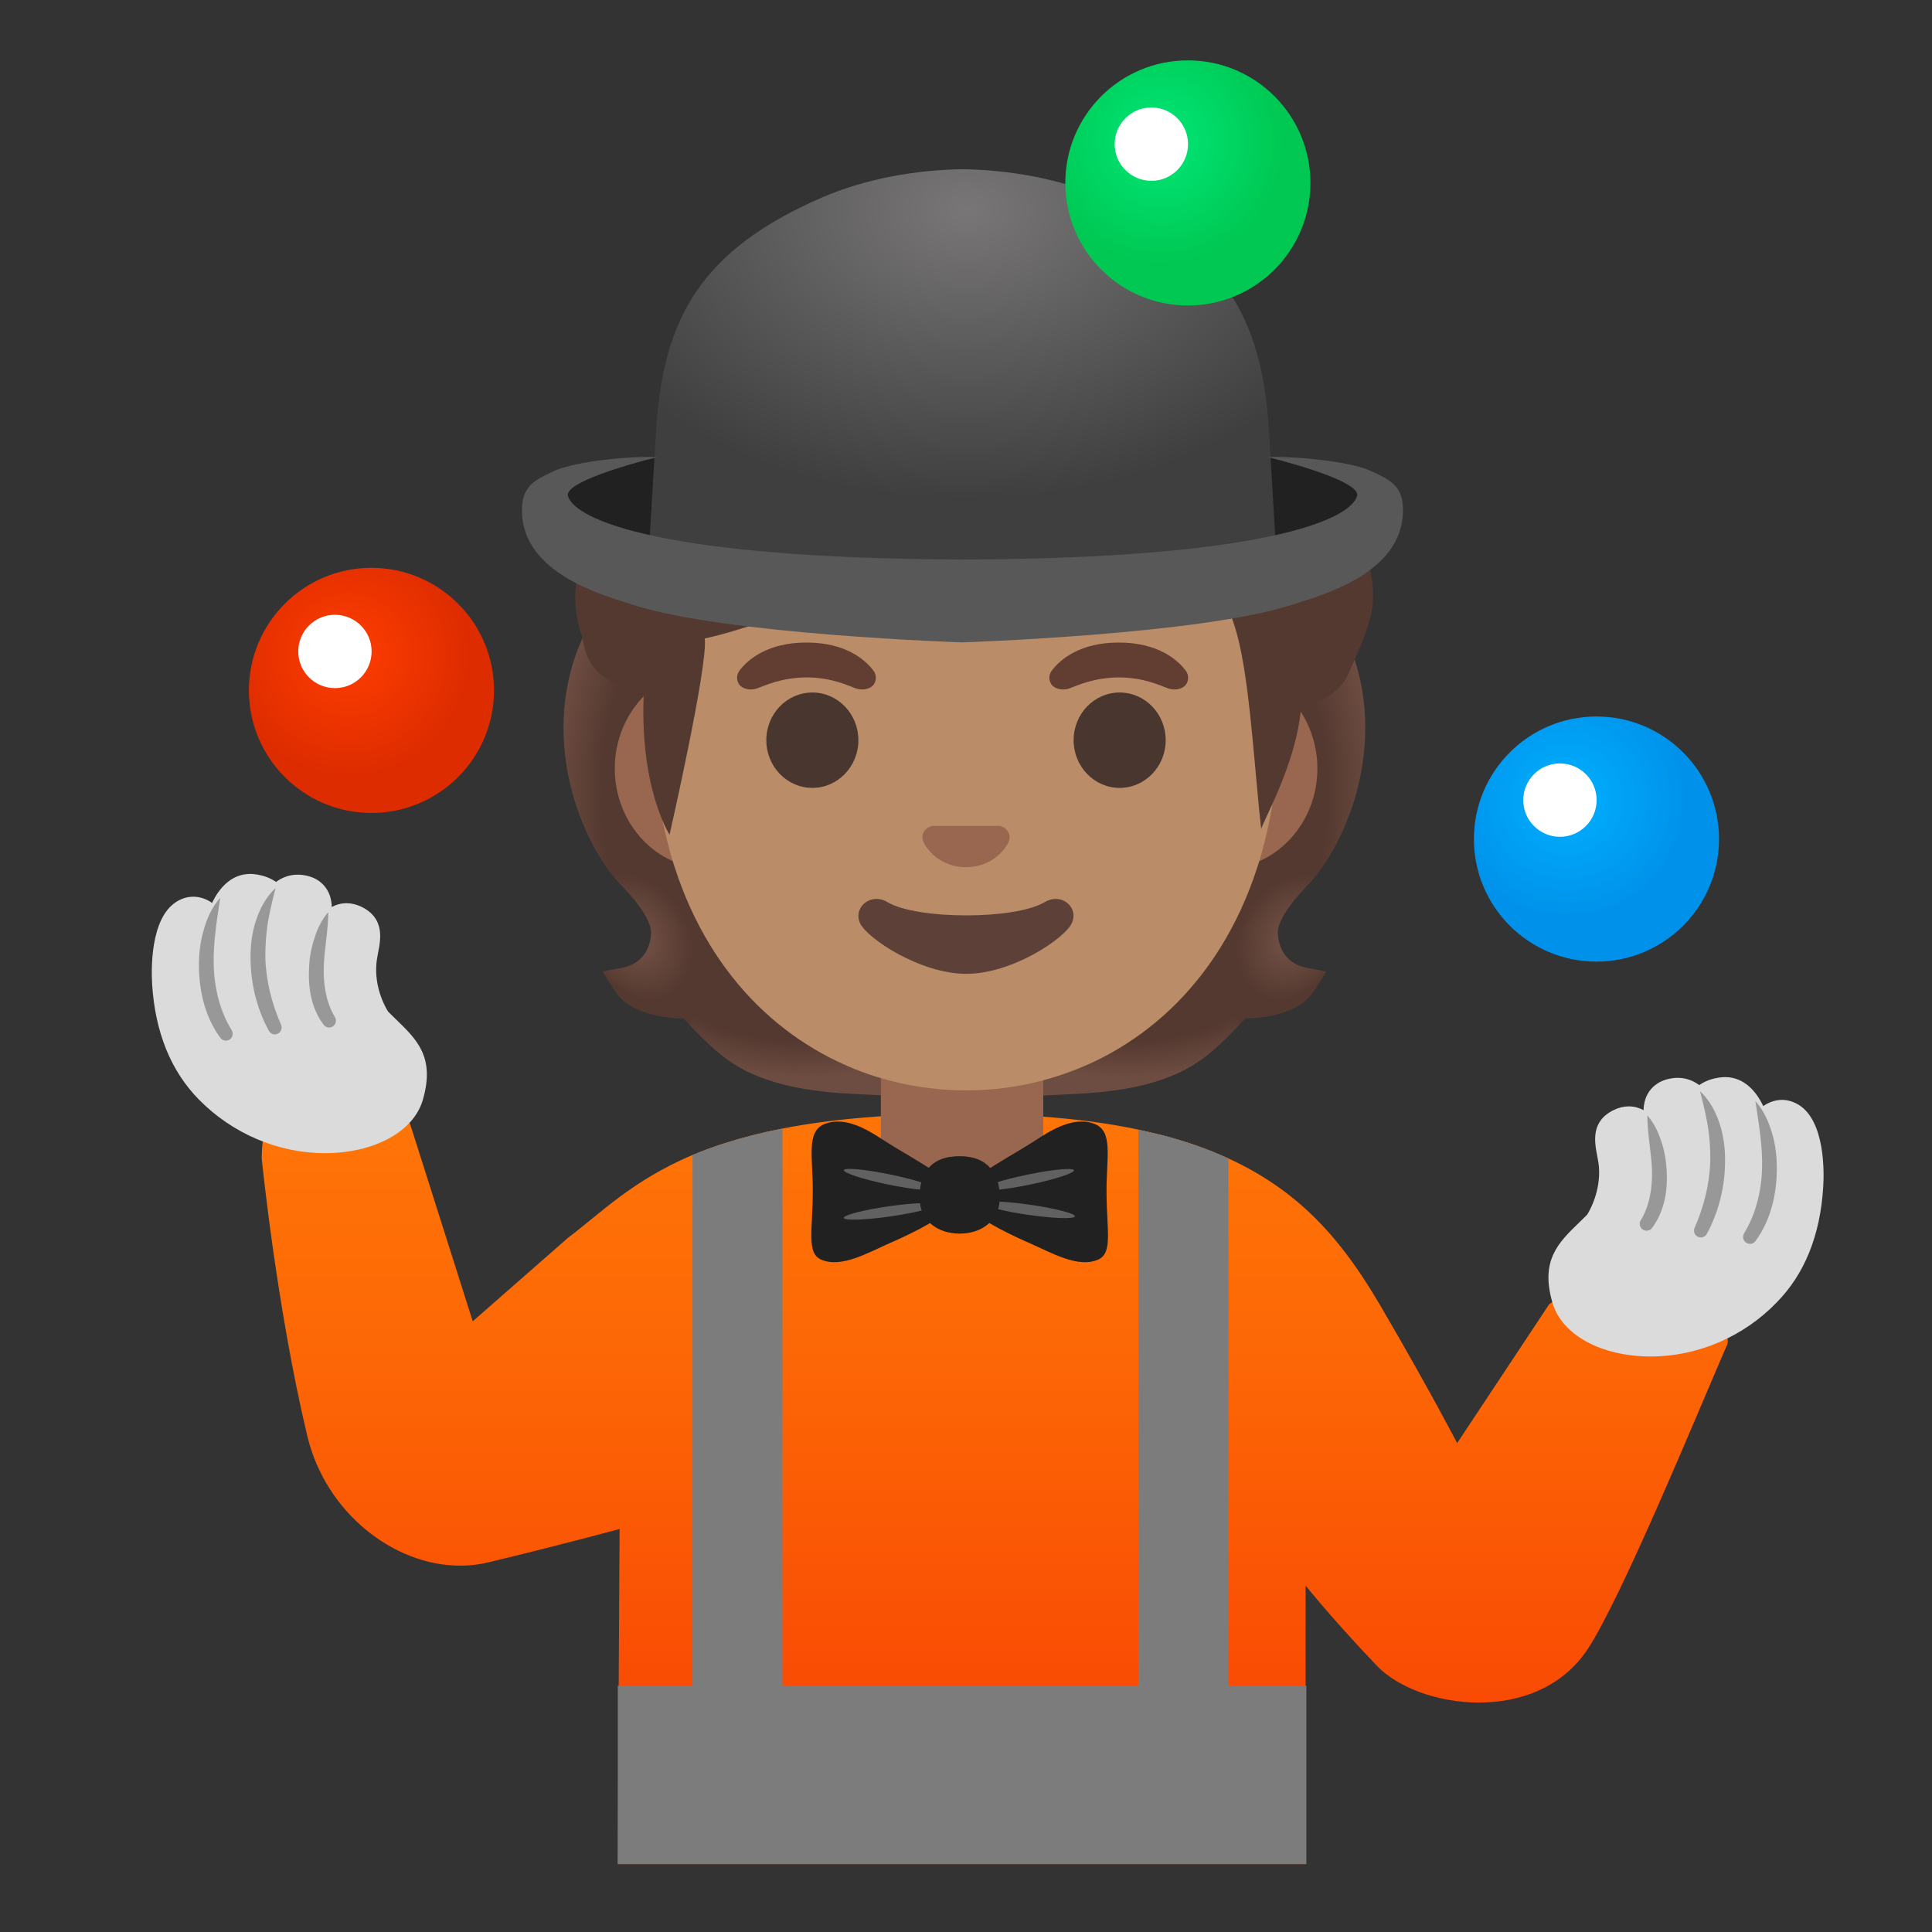 <svg viewBox="0 0 128 128" xmlns="http://www.w3.org/2000/svg">
  <rect x="0" y="0" width="128" height="128" fill="#333333" stroke="none"/>
  <path id="hair" d="M84.89,62.87L84.89,62.87c-0.6-1.16-0.1-2.33,1.82-4.31c2.27-2.35,5.06-8.71,3.04-14.83 c-0.25-0.8-0.6-1.59-1.03-2.37l-0.1-0.18l-0.14-0.25l-0.49-0.07c-0.46-0.07-3.17-0.05-9.08,0.01c-1.82,0.01-3.43,0.03-4.25,0.03 H53.12c-0.82,0-2.43-0.02-4.25-0.03c-5.01-0.05-7.72-0.07-8.71-0.03c-0.18,0-0.3,0.01-0.37,0.02l-0.49,0.07l-0.24,0.43 c-0.16,0.3-0.32,0.59-0.45,0.89c-3.05,6.55,0,13.77,2.46,16.31c1.92,1.98,2.42,3.15,1.82,4.3c-0.35,0.69-0.87,1.1-1.53,1.23 l-1.45,0.28l0.8,1.24c0.27,0.43,0.63,0.77,1.02,1c1.12,0.67,2.51,0.85,3.48,0.87c0.04,0,0.15,0.05,0.42,0.35 c3.7,4.11,6.43,4.83,18.27,4.83s14.57-0.72,18.27-4.83c0.21-0.23,0.35-0.35,0.43-0.35c0.95-0.02,2.33-0.2,3.47-0.87 c0.41-0.25,0.76-0.6,1.02-1l0.79-1.23l-1.43-0.29C85.74,63.95,85.24,63.56,84.89,62.87z" fill="#543930"/>
  <g id="hairHighlights_1_">
    <radialGradient id="SVGID_1_" cx="101.782" cy="62.129" gradientTransform="matrix(-1.002 -0.109 -0.019 0.647 154.498 33.288)" gradientUnits="userSpaceOnUse" r="13.686">
      <stop offset="0.728" stop-color="#6D4C41" stop-opacity="0"/>
      <stop offset="1" stop-color="#6D4C41"/>
    </radialGradient>
    <path d="M58.62,72.57l5.42-7.11l-17.22-0.44l-1.15,2.87c0,0,1.27,1.31,1.95,1.87 c1.13,0.93,3.16,2.34,8.14,2.67L58.62,72.57z" fill="url(#SVGID_1_)"/>
    <radialGradient id="SVGID_2_" cx="91.996" cy="62.66" gradientTransform="matrix(0.906 0.561 0.314 -0.89 -60.917 66.213)" gradientUnits="userSpaceOnUse" r="3.969">
      <stop offset="0.303" stop-color="#6D4C41"/>
      <stop offset="1" stop-color="#6D4C41" stop-opacity="0"/>
    </radialGradient>
    <path d="M46.23,65.05c3.72-6.64-5.81-7.18-5.87-7.34c0.28,0.31,0.46,0.59,0.72,0.85 c1.43,1.45,2.1,2.61,2.07,3.21c-0.11,1.79-1.26,2.29-2.28,2.41c-0.54,0.07-0.94,0.18-0.94,0.18S43.6,68.43,46.23,65.05z" fill="url(#SVGID_2_)"/>
    <radialGradient id="SVGID_3_" cx="98.003" cy="70.27" gradientTransform="matrix(0.075 -1.32 -0.831 -0.082 99.203 187.215)" gradientUnits="userSpaceOnUse" r="13.762">
      <stop offset="0.725" stop-color="#6D4C41" stop-opacity="0"/>
      <stop offset="1" stop-color="#6D4C41"/>
    </radialGradient>
    <path d="M40.19,57.4c0.35,0.48,10.49-4.6,12.2-10.81c0.35-1.25,0.66-2.54,0.7-3.88 c0.03-1-0.09-2.19-0.52-3.04c-0.53-1.04-11.85-0.67-11.85-0.67C35.54,44.94,37.1,53.17,40.19,57.4z" fill="url(#SVGID_3_)"/>
  </g>
  <g id="hairHighlights_2_">
    <radialGradient id="SVGID_4_" cx="104.002" cy="61.996" gradientTransform="matrix(1.002 -0.109 0.019 0.647 -28.946 33.616)" gradientUnits="userSpaceOnUse" r="13.686">
      <stop offset="0.728" stop-color="#6D4C41" stop-opacity="0"/>
      <stop offset="1" stop-color="#6D4C41"/>
    </radialGradient>
    <path d="M69.16,72.57l-5.42-7.11l17.22-0.44l1.15,2.87c0,0-1.27,1.31-1.95,1.87 c-1.13,0.93-3.16,2.34-8.14,2.67L69.16,72.57z" fill="url(#SVGID_4_)"/>
    <radialGradient id="SVGID_5_" cx="94.206" cy="62.653" gradientTransform="matrix(-0.906 0.561 -0.314 -0.89 190.706 64.976)" gradientUnits="userSpaceOnUse" r="3.969">
      <stop offset="0.303" stop-color="#6D4C41"/>
      <stop offset="1" stop-color="#6D4C41" stop-opacity="0"/>
    </radialGradient>
    <path d="M81.56,65.06c-3.72-6.64,5.82-7.18,5.87-7.34c-0.28,0.31-0.46,0.59-0.71,0.85 c-1.43,1.45-2.11,2.61-2.07,3.21c0.11,1.79,1.26,2.29,2.29,2.41c0.54,0.07,0.94,0.18,0.94,0.18S84.19,68.44,81.56,65.06z" fill="url(#SVGID_5_)"/>
    <radialGradient id="SVGID_6_" cx="100.213" cy="70.27" gradientTransform="matrix(-0.075 -1.32 0.831 -0.082 28.753 190.133)" gradientUnits="userSpaceOnUse" r="13.762">
      <stop offset="0.725" stop-color="#6D4C41" stop-opacity="0"/>
      <stop offset="1" stop-color="#6D4C41"/>
    </radialGradient>
    <path d="M87.6,57.4c-0.35,0.48-10.5-4.6-12.2-10.81c-0.35-1.25-0.66-2.54-0.7-3.88 c-0.03-1,0.09-2.19,0.52-3.04c0.53-1.04,11.85-0.67,11.85-0.67C92.25,44.94,90.69,53.17,87.6,57.4z" fill="url(#SVGID_6_)"/>
  </g>
  <linearGradient id="shirt_1_" gradientTransform="matrix(1 0 0 -1 0 128)" gradientUnits="userSpaceOnUse" x1="65.907" x2="65.907" y1="54.435" y2="15.703">
    <stop offset="1.300000e-03" stop-color="#FF7507"/>
    <stop offset="0.388" stop-color="#FD6806"/>
    <stop offset="1" stop-color="#F94B04"/>
  </linearGradient>
  <path id="shirt" d="M114.41,89.14c-0.06,0.14-0.13,0.3-0.21,0.47c-1.84,4.26-6.73,16.14-8.98,19.6 c-1.69,2.59-4.5,3.59-7.24,3.59s-5.39-1.01-6.75-2.43c-2.88-3.01-4.73-5.32-4.73-5.32v18.45H40.93l0.06-11.82l0.06-10.38 c0,0-4.03,1.09-8.69,2.21c-0.62,0.15-1.24,0.22-1.87,0.22c-4.42,0-8.92-3.53-10.13-8.59c-2.04-8.54-3.02-18.39-3.02-18.39 c0-0.12,0-0.23,0.01-0.34c0-0.31,0.03-0.56,0.06-0.78c0.05-0.32,0.13-0.55,0.23-0.73c0.33-0.59,0.91-0.53,1.6-0.74l4.83-1.12 c0.46-0.14,0.93-0.37,1.39-0.37c0.45,0,0.9,0.22,1.32,0.96c0.12,0.21,0.24,0.46,0.35,0.76c0.02,0.04,0.03,0.08,0.05,0.12l0.22,0.68 l3.92,12.35L37.64,82c2.16-1.62,4.22-3.77,8.24-5.48c0.02-0.01,0.05-0.02,0.08-0.03c0.09-0.03,0.18-0.07,0.27-0.11 c0.37-0.15,0.77-0.3,1.18-0.44c0.19-0.06,0.38-0.13,0.58-0.19c1.14-0.37,2.41-0.7,3.85-0.98c1.82-0.36,3.91-0.63,6.32-0.8 c0.16-0.01,0.33-0.02,0.49-0.03s0.32-0.02,0.49-0.02c1.38-0.08,2.85-0.12,4.44-0.12h0.26c1.43,0,2.78,0.04,4.06,0.1 c0.17,0.01,0.34,0.02,0.5,0.03c0.18,0.01,0.35,0.02,0.52,0.04c2.43,0.17,4.58,0.46,6.5,0.87c0.03,0.01,0.05,0.01,0.08,0.02 l1.13,0.26c0.39,0.09,0.77,0.19,1.14,0.3c1.25,0.36,2.39,0.78,3.42,1.24c0.07,0.03,0.14,0.06,0.2,0.09 c0.03,0.01,0.05,0.03,0.08,0.04c4.99,2.31,7.7,5.8,10.04,9.81c3.22,5.51,5.03,9.01,5.03,9.01l5.74-8.66l0.35-0.53 c0.05-0.05,0.12-0.1,0.21-0.15c0.18-0.1,0.42-0.19,0.71-0.28c0.97-0.28,2.41-0.47,3.31-0.47c0.26,0,0.48,0.02,0.62,0.05l5.38,1.5 c0.43,0.11,0.95,0.48,1.28,0.92c0.16,0.22,0.27,0.45,0.31,0.67C114.49,88.83,114.48,88.99,114.41,89.14z" fill="url(#shirt_1_)"/>
  <path id="neck" d="M58.36,69.88v5.91c0,0.07,0,0.14,0.01,0.21c0.02,0.61,0.16,1.2,0.4,1.73 c0.12,0.27,0.27,0.53,0.44,0.78c0.32,0.47,0.73,0.89,1.2,1.21c0.25,0.18,0.51,0.34,0.79,0.46c0.02,0.01,0.04,0.02,0.07,0.03 c0.38,0.18,0.8,0.3,1.23,0.36c0.24,0.04,0.5,0.06,0.75,0.06h0.98c0.28,0,0.56-0.02,0.83-0.07c0.44-0.07,0.85-0.2,1.24-0.39 c0.01-0.01,0.01-0.01,0.01-0.01h0.01c0.27-0.12,0.52-0.27,0.76-0.45c0.46-0.32,0.87-0.73,1.19-1.19c0.17-0.25,0.31-0.5,0.44-0.78 c0.23-0.54,0.38-1.13,0.4-1.75c0.01-0.06,0.01-0.13,0.01-0.2v-5.91C69.12,69.88,58.36,69.88,58.36,69.88z" fill="#99674F"/>
  <g id="tie">
    <path d="M65.04,77.76c1.21-0.83,2.35-1.43,3.5-2.17c0.93-0.59,2.5-1.69,3.97-1.13 c1.25,0.48,0.8,2.18,0.8,4.41c0,2.62,0.44,4.14-0.55,4.58c-1.33,0.59-3.09-0.45-4.55-1.09C67.38,82,65,80.91,64.6,80.28 C64.19,79.65,64.21,78.17,65.04,77.76L65.04,77.76z" fill="#212121"/>
    <ellipse cx="68.2" cy="78.15" fill="#616161" rx="3.07" ry="0.34" transform="matrix(0.979 -0.202 0.202 0.979 -14.406 15.421)"/>
    <ellipse cx="68.2" cy="80.21" fill="#616161" rx="0.34" ry="3.06" transform="matrix(0.142 -0.99 0.99 0.142 -20.905 136.281)"/>
    <path d="M62.12,77.76c-1.21-0.83-2.35-1.43-3.5-2.17c-0.93-0.59-2.5-1.69-3.97-1.13 c-1.25,0.48-0.8,2.18-0.8,4.41c0,2.62-0.44,4.14,0.55,4.58c1.33,0.59,3.09-0.45,4.55-1.09c0.83-0.36,3.22-1.45,3.62-2.08 S62.95,78.17,62.12,77.76L62.12,77.76z" fill="#212121"/>
    <ellipse cx="58.96" cy="78.16" fill="#616161" rx="0.34" ry="3.07" transform="matrix(0.202 -0.979 0.979 0.202 -29.513 120.08)"/>
    <ellipse cx="58.96" cy="80.21" fill="#616161" rx="3.06" ry="0.34" transform="matrix(0.99 -0.142 0.142 0.99 -10.828 9.221)"/>
    <path d="M66.24,79.34c0,1.52-1.19,2.39-2.66,2.39s-2.66-0.87-2.66-2.39s0.67-2.74,2.66-2.74 C65.5,76.6,66.24,77.83,66.24,79.34z" fill="#212121"/>
  </g>
  <g id="glove_1_">
    <path d="M21.52,76.4c-3.09,0-6.14-1.3-8.36-3.57c-1.84-1.88-2.88-4.44-3.08-7.61c-0.06-1-0.13-4.37,1.6-5.47 c0.36-0.23,0.74-0.34,1.13-0.34c0.49,0,0.91,0.18,1.24,0.41c0.46-0.97,1.27-1.92,2.53-1.92c0.09,0,0.19,0,0.29,0.02 c0.63,0.07,1.1,0.29,1.42,0.51c0.34-0.25,0.82-0.48,1.41-0.48h0.13c1.01,0.06,1.53,0.53,1.79,0.92c0.26,0.38,0.35,0.82,0.36,1.22 c0.26-0.14,0.59-0.25,0.98-0.25c0.33,0,0.66,0.08,0.99,0.24c1.54,0.75,1.28,2.13,1.1,3.04c-0.04,0.23-0.09,0.47-0.11,0.7 c-0.15,1.64,0.61,2.95,0.78,3.21c0.17,0.17,0.34,0.33,0.5,0.49c1.41,1.36,2.62,2.53,1.79,5.36C27.4,74.98,24.78,76.4,21.52,76.4z" fill="#DBDBDB"/>
    <path d="M21.75,60.43c-0.01,1.31-0.27,2.47-0.3,3.66c-0.03,1.17,0.16,2.34,0.74,3.29l0,0.01 c0.13,0.21,0.06,0.49-0.15,0.62c-0.2,0.12-0.46,0.07-0.59-0.11c-0.86-1.12-1.05-2.56-0.97-3.85c0.03-0.65,0.15-1.3,0.36-1.91 C21.03,61.52,21.31,60.93,21.75,60.43z" fill="#999898"/>
    <path d="M18.26,58.83c-0.21,0.81-0.39,1.56-0.52,2.32c-0.11,0.76-0.17,1.52-0.16,2.29 c0.04,1.53,0.42,3.04,1.04,4.45c0.1,0.23,0,0.5-0.23,0.6c-0.22,0.1-0.47,0.01-0.58-0.2c-0.8-1.47-1.21-3.16-1.21-4.84 c-0.01-0.84,0.1-1.69,0.37-2.49C17.23,60.16,17.65,59.4,18.26,58.83z" fill="#999898"/>
    <path d="M14.59,59.48c-0.24,1.6-0.48,3.05-0.43,4.56c0.06,1.49,0.42,2.97,1.19,4.21l0,0.01 c0.13,0.21,0.06,0.49-0.15,0.62c-0.2,0.12-0.46,0.07-0.6-0.12c-1.01-1.37-1.4-3.07-1.42-4.7c-0.01-0.82,0.08-1.64,0.31-2.42 C13.7,60.85,14.05,60.09,14.59,59.48z" fill="#999898"/>
  </g>
  <g id="glove">
    <path d="M109.37,89.87c-3.27,0-5.88-1.42-6.51-3.54c-0.83-2.83,0.38-4,1.79-5.36 c0.16-0.16,0.33-0.32,0.5-0.49c0.16-0.25,0.92-1.57,0.78-3.2c-0.02-0.23-0.07-0.47-0.11-0.7c-0.18-0.92-0.44-2.3,1.1-3.04 c0.33-0.16,0.66-0.24,0.99-0.24c0.39,0,0.72,0.11,0.98,0.25c0.01-0.4,0.1-0.83,0.36-1.22c0.26-0.38,0.77-0.85,1.79-0.92h0.13 c0.59,0,1.07,0.23,1.41,0.48c0.33-0.23,0.79-0.44,1.42-0.51c0.1-0.01,0.2-0.02,0.29-0.02c1.26,0,2.07,0.95,2.53,1.92 c0.34-0.23,0.76-0.41,1.24-0.41c0.39,0,0.77,0.12,1.13,0.34c1.73,1.1,1.67,4.46,1.6,5.47c-0.2,3.17-1.23,5.73-3.08,7.61 C115.51,88.57,112.46,89.87,109.37,89.87z" fill="#DBDBDB"/>
    <path d="M109.14,73.9c0.44,0.5,0.72,1.09,0.92,1.7c0.21,0.61,0.32,1.26,0.36,1.91 c0.08,1.29-0.12,2.72-0.97,3.85c-0.15,0.2-0.44,0.24-0.64,0.08c-0.18-0.14-0.23-0.4-0.11-0.59l0.01-0.01 c0.57-0.95,0.77-2.11,0.74-3.29C109.41,76.37,109.15,75.21,109.14,73.9z" fill="#999898"/>
    <path d="M112.63,72.29c0.61,0.57,1.03,1.33,1.29,2.13c0.27,0.8,0.38,1.65,0.37,2.49 c0,1.68-0.41,3.37-1.21,4.84c-0.12,0.22-0.39,0.3-0.61,0.18c-0.21-0.11-0.29-0.37-0.2-0.58c0.62-1.41,1-2.92,1.04-4.45 c0.01-0.76-0.04-1.53-0.16-2.29C113.02,73.85,112.84,73.1,112.63,72.29z" fill="#999898"/>
    <path d="M116.3,72.95c0.54,0.61,0.89,1.37,1.11,2.15c0.23,0.78,0.32,1.61,0.31,2.43 c-0.02,1.63-0.41,3.33-1.42,4.7c-0.15,0.2-0.43,0.24-0.63,0.09c-0.19-0.14-0.24-0.4-0.12-0.6l0-0.01 c0.76-1.24,1.13-2.71,1.19-4.21C116.79,76,116.54,74.54,116.3,72.95z" fill="#999898"/>
  </g>
  <path id="ears" d="M46.92,57.55c-3.41,0-6.19-2.98-6.19-6.63s2.78-6.63,6.19-6.63h34.17 c3.41,0,6.19,2.98,6.19,6.63s-2.78,6.63-6.19,6.63H46.92z" fill="#99674F"/>
  <path id="head" d="M84.73,46.47c0-0.23-0.01-0.46-0.02-0.69c-0.01-0.22-0.02-0.44-0.04-0.66 c-0.06-1.08-0.17-2.13-0.32-3.15c0-0.05-0.01-0.09-0.02-0.14c-0.1-0.71-0.23-1.41-0.37-2.09c0-0.01-0.01-0.03-0.01-0.04 c-0.18-0.85-0.38-1.68-0.62-2.48c-0.53-1.87-1.22-3.62-2.02-5.24c-0.51-1.05-1.08-2.05-1.71-2.98c0.01-0.01,0-0.02-0.02-0.03 c-3.9-5.96-9.62-9.48-15.58-9.48c-5.97,0-11.7,3.54-15.62,9.53c-0.01,0.01-0.01,0.01-0.01,0.02c-0.63,0.96-1.21,1.97-1.73,3.05 c-0.78,1.58-1.44,3.29-1.96,5.11c-0.24,0.79-0.44,1.61-0.61,2.44c-0.01,0.01-0.01,0.03-0.01,0.04c-0.15,0.7-0.28,1.42-0.39,2.15 c-0.01,0.04-0.01,0.07-0.01,0.11c-0.16,1.04-0.27,2.1-0.33,3.19c-0.02,0.21-0.03,0.43-0.04,0.65c-0.01,0.23-0.02,0.46-0.02,0.7 c-0.01,0.37-0.02,0.74-0.02,1.11c0,3.19,0.38,6.07,1.09,8.63c0.05,0.23,0.11,0.44,0.18,0.66c0.06,0.22,0.13,0.43,0.2,0.64 c2.42,7.44,7.57,12.04,13.44,13.85c0.16,0.05,0.32,0.09,0.49,0.13c0.11,0.04,0.23,0.07,0.34,0.1c0.01,0,0.01,0.01,0.02,0 c0.05,0.02,0.09,0.03,0.13,0.04c1.59,0.4,3.22,0.6,4.86,0.6c1.31,0,2.62-0.13,3.9-0.38c0.17-0.04,0.33-0.07,0.5-0.11 s0.35-0.08,0.52-0.13c0.04,0,0.08-0.01,0.12-0.03c6.2-1.61,11.71-6.29,14.24-14.07c0.07-0.21,0.14-0.42,0.2-0.64 c0.07-0.21,0.13-0.43,0.18-0.65c0.7-2.56,1.09-5.45,1.09-8.64C84.75,47.21,84.74,46.84,84.73,46.47z" fill="#BA8D68"/>
  <g id="eyebrows">
    <path d="M57.86,44.42c-0.57-0.75-1.88-1.85-4.43-1.85s-3.86,1.1-4.43,1.85c-0.25,0.33-0.19,0.72-0.01,0.95 c0.16,0.22,0.64,0.42,1.16,0.24c0.53-0.18,1.56-0.71,3.28-0.73c1.72,0.01,2.75,0.55,3.28,0.73s1-0.02,1.16-0.24 C58.05,45.14,58.11,44.75,57.86,44.42z" fill="#613E31"/>
    <path d="M78.55,44.42c-0.57-0.75-1.88-1.85-4.43-1.85s-3.86,1.1-4.43,1.85c-0.25,0.33-0.19,0.72-0.01,0.95 c0.16,0.22,0.64,0.42,1.16,0.24c0.53-0.18,1.56-0.71,3.28-0.73c1.72,0.01,2.75,0.55,3.28,0.73s1-0.02,1.16-0.24 C78.74,45.14,78.8,44.75,78.55,44.42z" fill="#613E31"/>
  </g>
  <g id="eyes">
    <ellipse cx="53.82" cy="49.04" fill="#49362E" rx="3.05" ry="3.16"/>
    <ellipse cx="74.18" cy="49.04" fill="#49362E" rx="3.05" ry="3.16"/>
  </g>
  <path id="nose" d="M66.39,54.77c-0.07-0.03-0.13-0.04-0.2-0.05h-4.38c-0.07,0.01-0.13,0.02-0.2,0.05 c-0.4,0.16-0.62,0.57-0.43,1.01s1.06,1.67,2.82,1.67c1.76,0,2.63-1.23,2.82-1.67S66.79,54.93,66.39,54.77z" fill="#99674F"/>
  <path id="mouth" d="M69.21,59.77c-1.97,1.17-8.44,1.17-10.41,0c-1.13-0.67-2.29,0.36-1.82,1.39 c0.46,1.01,3.99,3.36,7.04,3.36s6.53-2.35,6.99-3.36C71.49,60.13,70.35,59.1,69.21,59.77z" fill="#5D4037"/>
  <path id="hair_1_" d="M89.75,34.61c-2.11-4.83-51.21,2.51-51.4,3.24c-0.33,1.19-0.36,2.59,0.16,4.15 c0.03,0.08,0.08,0.17,0.09,0.25c0.42,3.63,4.07,3.3,4.07,3.3c-0.38,6.57,1.69,9.75,1.69,9.75s2.57-11.28,2.33-13 c0,0,1.96-0.39,4.79-1.48c1.57-0.61,28.23-3.2,28.94-2.21c0.71,1,1.33,2.36,1.73,4.21c0.72,3.29,1.02,8.79,1.41,12.13 c-0.03-0.29,2.23-4.12,2.61-7.79c0.07-0.71,2.34-0.45,3.24-2.7c0.12-0.25,0.23-0.5,0.33-0.73c0.52-1.16,0.86-2.08,1.06-2.87 C91.5,38.13,89.75,34.61,89.75,34.61z" fill="#543930"/>
  <g id="bal_2_">
    <radialGradient id="SVGID_7_" cx="23.095" cy="41.392" gradientTransform="matrix(1 0 0 1 0 2)" gradientUnits="userSpaceOnUse" r="8.118">
      <stop offset="7.900000e-03" stop-color="#FF3D00"/>
      <stop offset="0.999" stop-color="#DD2C00"/>
    </radialGradient>
    <circle cx="24.61" cy="45.74" fill="url(#SVGID_7_)" r="8.12"/>
    <circle cx="22.19" cy="43.16" fill="#FFFFFF" r="2.43"/>
  </g>
  <g id="bal_1_">
    <radialGradient id="SVGID_8_" cx="103.84" cy="50.966" gradientTransform="matrix(1 0 0 1 0 2)" gradientUnits="userSpaceOnUse" r="8.118">
      <stop offset="9.200000e-03" stop-color="#00B0FF"/>
      <stop offset="0.999" stop-color="#0091EA"/>
    </radialGradient>
    <circle cx="105.77" cy="55.59" fill="url(#SVGID_8_)" r="8.12"/>
    <circle cx="103.35" cy="53.01" fill="#FFFFFF" r="2.43"/>
  </g>
  <g id="hat">
    <path d="M36.17,33.3c0-3.08,12.48-3.79,27.85-3.79s27.83,0.71,27.83,3.79s-12.46,6.26-27.84,6.26 S36.17,36.39,36.17,33.3z" fill="#212121"/>
    <g>
      <radialGradient id="SVGID_9_" cx="64.047" cy="114.112" gradientTransform="matrix(-1 0 0 0.683 128.094 -64.04)" gradientUnits="userSpaceOnUse" r="32.614">
        <stop offset="0" stop-color="#787676"/>
        <stop offset="0.861" stop-color="#3F3F3F"/>
      </radialGradient>
      <path d="M84.07,28.49c-0.45-7.39-2.98-11.94-11-15.41c-2.91-1.26-6.23-1.82-9.27-1.87v0 c-0.01,0-0.02,0-0.03,0c-0.01,0-0.02,0-0.03,0v0c-3.04,0.05-6.36,0.61-9.27,1.87c-8.02,3.47-10.55,8.02-11,15.41l-0.7,11.65h20.97 h0.05h20.97L84.07,28.49z" fill="url(#SVGID_9_)"/>
      <path d="M90.84,31.21c-1.49-0.7-5.51-1.01-6.82-0.92c0,0,6.19,1.5,5.89,2.57 c-0.45,1.6-6.31,4.15-26.14,4.21c-19.83-0.07-25.69-2.62-26.14-4.21c-0.3-1.07,5.89-2.57,5.89-2.57c-1.31-0.1-5.32,0.22-6.82,0.92 c-1.27,0.59-2.12,0.99-2.12,2.6c0,4.26,5.59,5.68,7.36,6.26c6.03,1.97,21.8,2.49,21.8,2.49c0.01,0,15.81-0.52,21.85-2.49 c1.77-0.58,7.36-2,7.36-6.26C92.96,32.19,92.11,31.8,90.84,31.21z" fill="#595858"/>
    </g>
  </g>
  <path id="pants" d="M86.55,111.68v11.82H40.93v-11.82h4.95V76.52c0.02-0.01,0.05-0.02,0.08-0.03 c0.09-0.03,0.18-0.07,0.27-0.11c0.37-0.15,0.77-0.3,1.18-0.44c0.19-0.06,0.38-0.13,0.58-0.19c1.14-0.37,2.41-0.7,3.85-0.98v36.91 h23.58V74.84c0.03,0.01,0.05,0.01,0.08,0.02l1.13,0.26c0.39,0.09,0.77,0.19,1.14,0.3c1.25,0.36,2.39,0.78,3.42,1.24 c0.07,0.03,0.14,0.06,0.2,0.09v34.93C81.39,111.68,86.55,111.68,86.55,111.68z" fill="#7C7C7C"/>
  <g id="bal">
    <radialGradient id="SVGID_10_" cx="76.911" cy="7.362" gradientTransform="matrix(1 0 0 1 0 2)" gradientUnits="userSpaceOnUse" r="8.118">
      <stop offset="0.014" stop-color="#00E676"/>
      <stop offset="1" stop-color="#00C853"/>
    </radialGradient>
    <circle cx="78.7" cy="12.12" fill="url(#SVGID_10_)" r="8.12"/>
    <circle cx="76.28" cy="9.55" fill="#FFFFFF" r="2.43"/>
  </g>
</svg>
